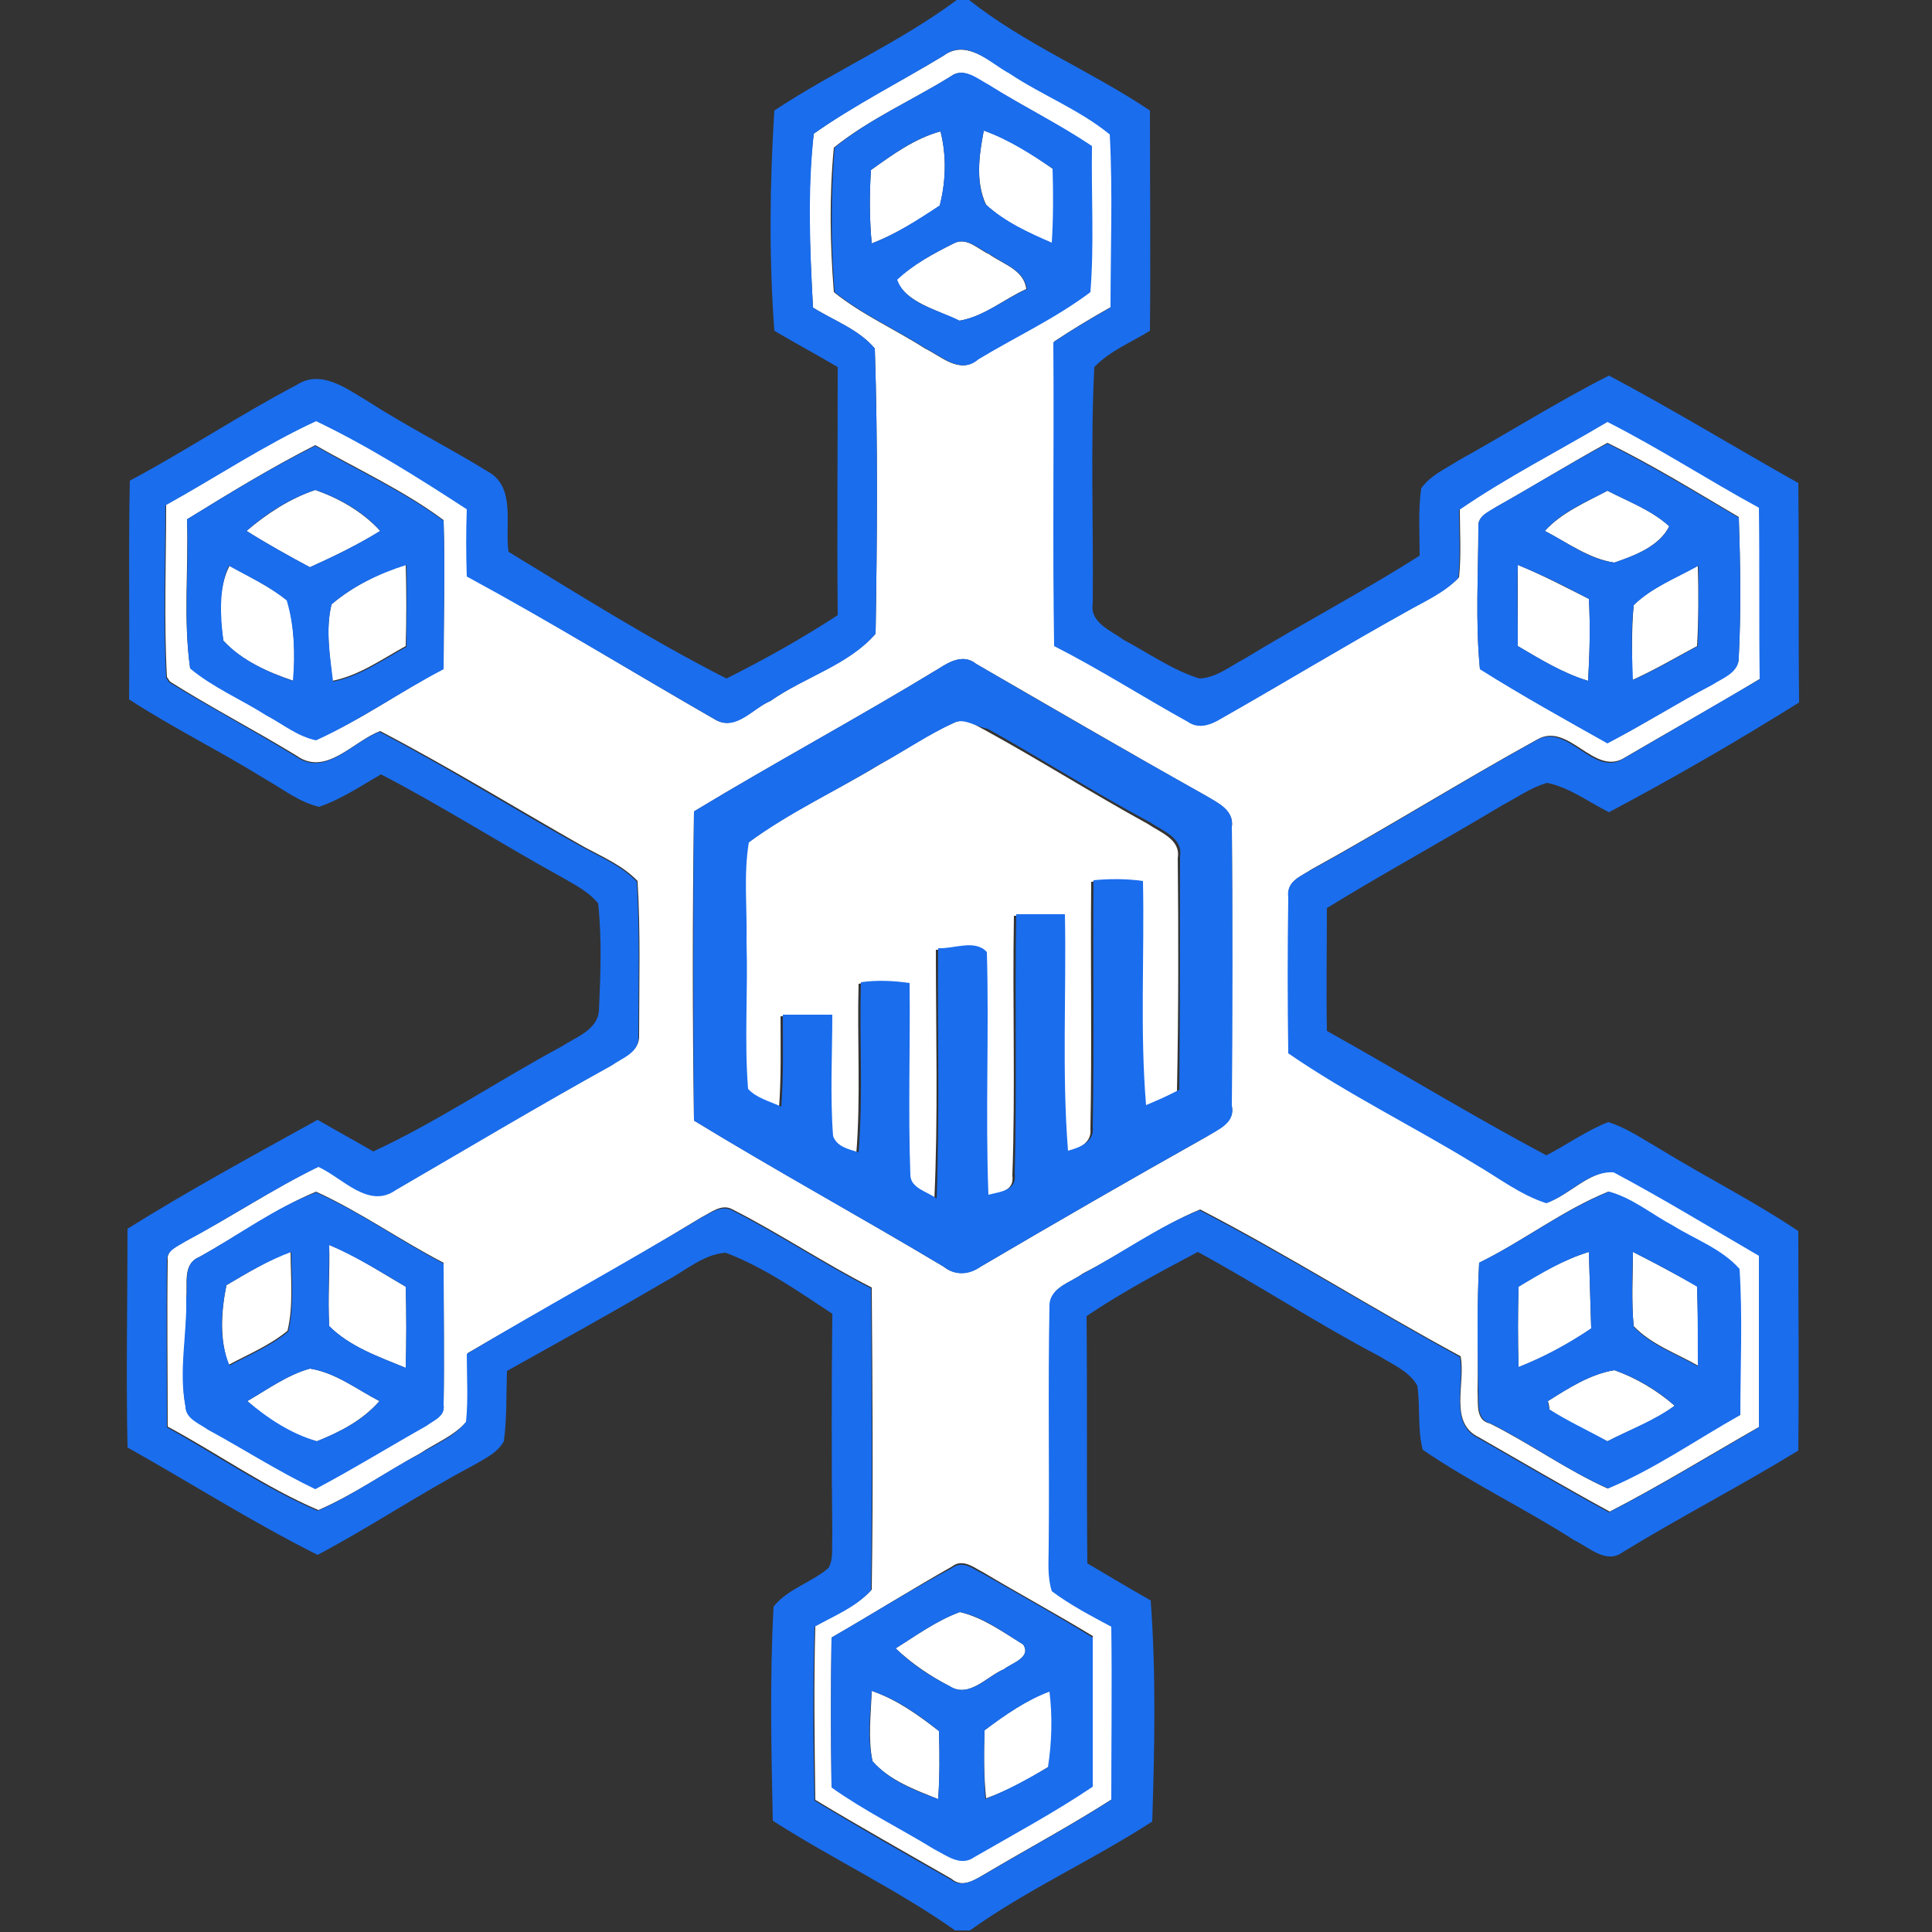 <?xml version="1.0" encoding="utf-8"?>
<!-- Generator: Adobe Illustrator 26.0.3, SVG Export Plug-In . SVG Version: 6.00 Build 0)  -->
<svg version="1.1" id="Layer_1" xmlns="http://www.w3.org/2000/svg" xmlns:xlink="http://www.w3.org/1999/xlink" x="0px" y="0px"
	 viewBox="0 0 250 250" style="enable-background:new 0 0 250 250;" xml:space="preserve">
<rect x="0" y="0" width="250" height="250" fill="#333333" stroke="none"/>
<style type="text/css">
	.st0{fill:#FFFFFF;}
	.st1{fill:#1A6DED;}
</style>
<g id="_x23_ffffffff">
	<path class="st0" d="M122.1,7.2c3-2.2,6,0.9,8.6,2.2c4.2,2.8,9.1,4.7,13,7.9c0.4,7.4,0.1,14.9,0.1,22.4c-2.5,1.4-5,2.9-7.4,4.5
		c0.1,13.1-0.2,26.2,0.1,39.3c5.9,3,11.5,6.6,17.3,9.8c1.4,0.9,3,0.4,4.3-0.4c8.1-4.6,16-9.4,24.1-13.9c2.2-1.3,4.8-2.4,6.6-4.3
		c0.3-2.9,0.1-5.9,0.1-8.8c6.1-4.2,12.8-7.6,19.2-11.4c6.7,3.4,13,7.5,19.6,11.1c0.1,7.4-0.1,14.8,0.1,22.2
		c-5.8,3.5-11.7,6.8-17.5,10.2c-4,2.6-7.3-4.7-11.4-2.3c-9.8,5.4-19.4,11.4-29.2,16.8c-1.3,0.9-3.3,1.5-2.9,3.5
		c-0.1,6.7-0.1,13.4,0,20.2c7.7,5.3,16.1,9.4,24.1,14.3c3.1,1.7,6,3.9,9.3,5.1c3-1,5.4-4.1,8.7-4c6.4,3.4,12.6,7.2,18.8,10.8
		c0,7.4,0,14.8,0,22.2c-6.5,3.7-12.8,7.6-19.4,11c-5.7-3.1-11.3-6.4-16.9-9.6c-4-1.9-1.7-7-2.4-10.5c-11.3-6.1-22.3-13.1-33.7-19
		c-5.3,2.2-10.1,5.7-15.2,8.3c-1.6,1.2-4.3,1.8-4.2,4.2c-0.1,10.3,0.1,20.7-0.1,31c0.1,1.9-0.2,3.9,0.4,5.8c2.4,1.8,5.1,3.1,7.7,4.6
		c0.1,7.5,0.1,14.9,0,22.4c-5.3,3.4-10.9,6.4-16.3,9.6c-1.4,0.8-3,2-4.5,0.7c-5.9-3.4-11.8-6.7-17.6-10.2c-0.1-7.5-0.2-15,0-22.5
		c2.5-1.4,5.3-2.5,7.3-4.7c0.2-13,0.1-26.1,0-39.1c-6.1-3.1-11.9-7-18-10.1c-1.4-0.8-2.8,0.4-4,1c-10,6.1-20.2,11.7-30.3,17.6
		c0,2.9,0.2,5.9-0.1,8.8c-1.6,1.9-4,2.8-6.1,4.2c-4.4,2.4-8.5,5.3-13.1,7.3c-6.8-2.9-13-7.3-19.5-10.8c0-7.1-0.1-14.3,0-21.5
		c-0.2-1.4,1.4-1.9,2.3-2.5c5.9-3.1,11.4-6.8,17.3-9.7c3.2,1.3,6.5,5.4,10,3c9.3-5.4,18.5-10.9,27.9-16.1c1.4-1,3.6-1.8,3.5-3.8
		c0-6.7,0.2-13.4-0.2-20c-1.9-2-4.5-3.1-6.9-4.4c-8.8-5-17.4-10.3-26.4-15c-3.5,1.3-7,5.9-10.8,3.2c-5.4-3.3-11-6.2-16.4-9.6
		l-0.4-0.6c-0.4-7.4-0.1-14.8-0.1-22.3c6.5-3.6,12.7-7.8,19.5-10.9c6.8,3.3,13.2,7.3,19.5,11.4c0,2.9,0,5.8,0,8.7
		C71.3,80.5,81.9,87,92.7,93.2c2.6,1.3,4.8-1.6,7-2.5c4.4-3.1,10.1-4.7,13.6-8.7c0.2-12.3,0.3-24.6-0.1-36.9c-2.1-2.5-5.3-3.6-8-5.3
		c-0.4-7.5-0.8-15.1,0.1-22.5C110.6,13.5,116.5,10.6,122.1,7.2 M123,9.9c-5,3.1-10.5,5.5-15.1,9.2c-0.6,6.2-0.5,12.5,0,18.7
		c3.6,2.9,7.9,4.8,11.8,7.3c2.1,1,4.5,3.4,6.8,1.4c4.8-3,10-5.3,14.5-8.7c0.5-6.3,0.1-12.6,0.2-18.9c-4.3-2.9-8.9-5.2-13.3-7.9
		C126.4,10.3,124.7,8.6,123,9.9 M24.2,67.2c0.2,6.4-0.5,12.9,0.4,19.2c3,2.5,6.6,4,9.9,6.1c2.1,1.2,4,2.7,6.4,3.2
		c5.8-2.5,10.9-6.2,16.5-9.2c0-6.4,0.2-12.8,0-19.2c-5.1-3.8-11-6.5-16.6-9.7C35.1,60.5,29.7,63.8,24.2,67.2 M193.6,65.6
		c-0.9,0.6-2.4,1.2-2.3,2.5c0,6.1-0.4,12.3,0.2,18.4c5.3,3.4,10.9,6.5,16.5,9.6c4.6-2.3,9-5.1,13.6-7.6c1.4-0.9,3.5-1.6,3.4-3.6
		c0.3-6,0.2-12,0-18c-5.6-3.3-11.1-6.7-17-9.6C203.1,60,198.4,62.9,193.6,65.6 M121.5,86.5C111,92.9,100.2,98.7,89.8,105
		c-0.2,13.3-0.2,26.7,0,40c10.7,6.5,21.6,12.5,32.3,18.9c1.5,1.2,3.3,1,4.8,0c9.7-5.7,19.4-11.3,29.2-16.8c1.5-1,3.7-1.8,3.3-4
		c0-12,0.1-24.1,0-36.1c0.3-2.1-1.8-3.1-3.3-4c-10-5.6-19.9-11.4-29.8-17.1C124.7,84.6,122.9,85.6,121.5,86.5 M25.7,162.7
		c-2.1,0.9-1.4,3.5-1.6,5.3c0.2,4.6-0.9,9.3-0.1,13.9c0.1,1.6,1.8,2.2,2.9,3c4.6,2.5,9.1,5.4,13.9,7.7c4.9-2.6,9.6-5.5,14.4-8.2
		c0.9-0.6,2.4-1.2,2.2-2.6c0.1-6.1,0-12.2,0-18.4c-5.6-2.9-10.8-6.6-16.5-9.2C35.6,156.4,30.8,159.9,25.7,162.7 M191.4,163.4
		c-0.3,5.6-0.1,11.1-0.2,16.7c0.1,1.5-0.3,3.7,1.6,4.1c5.2,2.6,9.9,6,15.2,8.4c6-2.5,11.4-6.4,17.1-9.5c0-6.3,0.3-12.7-0.1-18.9
		c-2.3-2.6-5.8-3.7-8.6-5.6c-2.8-1.4-5.2-3.6-8.3-4.4C202.2,156.6,197.1,160.6,191.4,163.4 M107.6,211.9c-0.1,6.4-0.1,12.8,0,19.2
		c4.2,3,8.9,5.3,13.3,8c1.6,0.8,3.4,2.4,5.2,1c5.1-3,10.4-5.7,15.3-9.1c0-6.4,0-12.8,0-19.3c-4.6-2.8-9.4-5.4-14.1-8.2
		c-1.2-0.6-2.7-1.9-4.1-0.8C117.9,205.7,112.8,208.9,107.6,211.9z"/>
	<path class="st0" d="M112.7,22c2.8-2,5.7-4.1,9-5c0.8,3.2,0.7,6.5-0.1,9.6c-2.8,1.9-5.7,3.7-8.8,4.9
		C112.5,28.3,112.5,25.1,112.7,22z"/>
	<path class="st0" d="M127.3,16.9c3.2,1.1,6.2,3,9,5c0.1,3.2,0.1,6.4-0.1,9.6c-3-1.3-6.1-2.7-8.6-5
		C126.2,23.5,126.7,20.1,127.3,16.9z"/>
	<path class="st0" d="M123.4,31.5c1.7-0.9,3.2,0.8,4.6,1.4c1.8,1.3,4.5,2,4.8,4.5c-2.9,1.3-5.5,3.6-8.7,4.1
		c-2.7-1.4-6.9-2.3-8.1-5.3C118.2,34.2,120.8,32.8,123.4,31.5z"/>
	<path class="st0" d="M31.9,68.7c2.6-2.2,5.6-4.2,8.9-5.3c3.1,1.1,6.1,2.8,8.4,5.3c-2.9,1.8-6,3.3-9.1,4.7
		C37.3,71.9,34.6,70.4,31.9,68.7z"/>
	<path class="st0" d="M199.9,68.7c2.2-2.4,5.3-3.7,8.1-5.2c2.7,1.4,5.7,2.5,8,4.6c-1.3,2.6-4.5,3.8-7.1,4.7
		C205.6,72.3,202.8,70.2,199.9,68.7z"/>
	<path class="st0" d="M42.9,78.2c2.8-2.4,6.2-4,9.6-5.2c0.1,3.5,0.1,7.1,0,10.6c-3.1,1.7-6,3.8-9.5,4.5
		C42.7,84.8,42.1,81.4,42.9,78.2z"/>
	<path class="st0" d="M196.4,73.1c3.2,1.3,6.2,2.9,9.2,4.4c0.2,3.5,0.1,7-0.1,10.6c-3.3-1-6.2-2.8-9.1-4.5
		C196.4,80.1,196.4,76.6,196.4,73.1z"/>
	<path class="st0" d="M211.4,78.3c2.3-2.3,5.5-3.5,8.3-5.1c0.1,3.5,0.1,6.9-0.1,10.4c-2.8,1.5-5.5,3.1-8.4,4.4
		C211.2,84.8,211.1,81.5,211.4,78.3z"/>
	<path class="st0" d="M28.9,82.9c-0.5-3.2-0.7-6.7,0.8-9.7c2.5,1.4,5.2,2.7,7.5,4.5c0.9,3.3,1,6.9,0.8,10.4
		C34.7,87,31.3,85.5,28.9,82.9z"/>
	<path class="st0" d="M123.5,93.5c1.4-0.7,2.8,0.4,4,1c7.1,3.9,13.9,8.2,21,12.1c1.6,1.1,4.3,2,3.9,4.4c0.1,10.1,0.1,20.1-0.1,30.2
		c-1.4,0.7-2.8,1.4-4.3,2c-0.9-9.6-0.2-19.3-0.4-29c-2.1-0.2-4.2-0.3-6.4-0.1c-0.1,10.7,0.1,21.4-0.1,32c0.2,1.9-1.7,2.6-3.2,3
		c-0.8-10.2-0.1-20.4-0.4-30.6c-2.1,0-4.2,0-6.3,0c-0.2,11.2,0.2,22.4-0.2,33.6c0.3,2.2-1.9,2.2-3.4,2.7
		c-0.4-10.5,0.1-20.9-0.2-31.4c-1.5-1.6-4.3-0.4-6.3-0.5c0,10.8,0.3,21.6-0.2,32.4c-1.1-1-3.4-1.4-3.4-3.1c-0.3-8.3,0-16.6-0.1-24.8
		c-2.1-0.3-4.2-0.4-6.3-0.1c-0.2,7.3,0.3,14.7-0.3,22c-1.2-0.4-2.8-0.7-3.3-2.1c-0.4-5.2-0.1-10.4-0.1-15.7c-2.1,0-4.2,0-6.4,0
		c0,4,0.1,8-0.2,11.9c-1.5-0.6-3.2-1-4.3-2.3c-0.5-6.3-0.1-12.6-0.2-19c0.1-4.3-0.4-8.6,0.3-12.9c5.3-4,11.5-6.8,17.1-10.2
		C117.1,97.1,120.1,95,123.5,93.5z"/>
	<path class="st0" d="M42.6,161.1c3.5,1.4,6.6,3.5,9.9,5.4c0.1,3.5,0.1,7,0,10.5c-3.4-1.4-7.2-2.7-9.9-5.4
		C42.4,168.1,42.7,164.6,42.6,161.1z"/>
	<path class="st0" d="M29.3,166.3c2.7-1.6,5.4-3.2,8.3-4.4c0,3.4,0.4,7-0.4,10.3c-2.3,1.9-5,3-7.6,4.4
		C28.4,173.4,28.6,169.8,29.3,166.3z"/>
	<path class="st0" d="M196.5,166.5c2.9-1.8,5.8-3.5,9.1-4.5c0.1,3.3,0.2,6.6,0.3,9.9c-2.9,2-6.1,3.7-9.4,5
		C196.4,173.5,196.4,170,196.5,166.5z"/>
	<path class="st0" d="M211.3,162c2.8,1.4,5.5,2.9,8.3,4.4c0.1,3.4,0.2,6.9,0.1,10.3c-2.8-1.6-6-2.7-8.3-5.1
		C211.1,168.5,211.3,165.2,211.3,162z"/>
	<path class="st0" d="M32,181.3c2.6-1.5,5.2-3.4,8.1-4.2c3.3,0.5,6.1,2.7,9,4.2c-2.2,2.5-5.1,4-8.1,5.2
		C37.6,185.6,34.6,183.6,32,181.3z"/>
	<path class="st0" d="M200.3,181.3c2.7-1.7,5.5-3.5,8.6-4c2.8,1,5.5,2.6,7.8,4.6c-2.7,2-5.8,3.1-8.7,4.6c-2.5-1.3-5.1-2.5-7.5-4.1
		C200.5,182.1,200.4,181.6,200.3,181.3z"/>
	<path class="st0" d="M124.2,208.6c3,0.7,5.6,2.6,8.2,4.2c1.1,1.7-1.5,2.4-2.5,3.2c-2.2,0.9-4.5,3.8-7,2.2c-2.5-1.3-4.9-2.9-7-4.9
		C118.6,211.6,121.2,209.7,124.2,208.6z"/>
	<path class="st0" d="M112.8,218.8c3.2,1.1,6,3.1,8.7,5.2c0.1,2.9,0.1,5.9-0.1,8.8c-3-1.2-6.3-2.4-8.5-4.9
		C112.3,224.9,112.7,221.8,112.8,218.8z"/>
	<path class="st0" d="M127.4,223.9c2.6-2,5.4-3.9,8.5-5.1c0.4,3.3,0.3,6.6-0.2,9.8c-2.6,1.6-5.3,3.1-8.1,4.1
		C127.3,229.8,127.3,226.9,127.4,223.9z"/>
</g>
<g id="_x23_1a6dedff">
	<path class="st1" d="M123.8,0h1.6c7.2,5.7,15.8,9.2,23.4,14.3c0,9.5,0.1,19,0,28.5c-2.4,1.5-5.2,2.6-7.2,4.7
		c-0.5,10.2-0.1,20.4-0.2,30.6c-0.4,2.5,2.4,3.5,4,4.7c3.2,1.7,6.3,3.9,9.8,5c2.2-0.1,4-1.6,5.9-2.6c7.4-4.5,15.2-8.6,22.6-13.3
		c0-2.9-0.2-5.8,0.2-8.7c1.2-1.7,3.1-2.5,4.8-3.6c6.5-3.6,12.8-7.6,19.5-11c8.3,4.4,16.3,9.3,24.5,13.9c0.1,9.5,0,18.9,0.1,28.4
		c-8,5-16.3,9.8-24.6,14.2c-2.6-1.3-5.1-3.2-8-3.8c-2.1,0.6-3.9,1.9-5.8,2.9c-7.5,4.5-15.2,8.7-22.7,13.3c0,5.3-0.1,10.6,0,15.9
		c9.5,5.3,18.8,11,28.4,16.1c2.7-1.4,5.2-3.2,8-4.3c2.3,0.7,4.3,2.1,6.4,3.3c6,3.7,12.4,6.9,18.2,10.8c0,9.5,0.1,18.9,0,28.4
		c-7.5,4.6-15.3,8.6-22.8,13.2c-2.1,1.5-4.3-0.7-6.2-1.6c-6.4-4.1-13.3-7.4-19.6-11.7c-0.7-2.7-0.3-5.5-0.7-8.3
		c-1-1.8-3.1-2.7-4.9-3.8c-8-4.2-15.6-9.2-23.5-13.5c-4.9,2.6-9.8,5.2-14.4,8.3c0.1,10.7,0,21.4,0.1,32c2.7,1.6,5.4,3.2,8.2,4.8
		c0.7,9.5,0.5,19.1,0.2,28.6c-7.7,5-16.2,8.8-23.6,14.1h-1.9c-7.5-5.3-15.8-9.2-23.6-14.2c-0.2-9.2-0.4-18.5,0.1-27.7
		c1.8-2.3,4.9-3.1,7.1-5c0.7-1.2,0.4-2.7,0.5-4.1c-0.1-9.6-0.1-19.2,0-28.8c-4.4-2.9-8.8-6-13.8-7.9c-2.9,0.2-5.3,2.4-7.8,3.7
		c-6.8,4-13.7,7.8-20.5,11.6c-0.1,3.1,0,6.1-0.4,9.1c-0.9,1.6-2.6,2.3-4.1,3.2c-6.8,3.6-13.2,7.9-20,11.5
		c-8.4-4.2-16.4-9.3-24.6-13.9c-0.2-9.4,0-18.9,0-28.3c8-5,16.3-9.5,24.6-14.1c2.4,1.4,4.8,2.7,7.2,4.1c8.4-3.9,16.2-9.2,24.4-13.6
		c1.8-1.2,4.6-2.1,4.8-4.6c0.2-4.6,0.4-9.3-0.1-13.9c-1.3-1.6-3.2-2.5-4.9-3.5c-7.8-4.3-15.3-9.1-23.2-13.2c-2.6,1.5-5.1,3.2-8,4.2
		c-2.6-0.6-4.7-2.3-7-3.6c-5.8-3.6-11.9-6.6-17.6-10.3c0.1-9.4-0.1-18.9,0.1-28.3c7.3-3.9,14.2-8.5,21.6-12.4c3.1-2,6.3,0.4,9,2
		c5.1,3.3,10.5,6,15.7,9.2c3.7,2,2.2,6.9,2.7,10.4C75,77,84.2,82.8,94,87.8c5-2.5,9.8-5.2,14.4-8.2c-0.1-10.7,0-21.4,0-32.1
		c-2.7-1.6-5.5-3.1-8.2-4.7c-0.7-9.5-0.6-19,0-28.5C107.9,9.2,116.4,5.5,123.8,0 M122.1,7.2c-5.6,3.4-11.5,6.4-16.8,10.1
		c-0.8,7.4-0.5,15-0.1,22.5c2.7,1.7,5.9,2.8,8,5.3c0.4,12.3,0.3,24.6,0.1,36.9c-3.5,4.1-9.2,5.6-13.6,8.7c-2.2,0.9-4.4,3.9-7,2.5
		C81.9,87,71.3,80.5,60.4,74.6c-0.1-2.9-0.1-5.8,0-8.7c-6.3-4.1-12.8-8.2-19.5-11.4c-6.7,3.1-13,7.3-19.5,10.9
		c0,7.4-0.3,14.9,0.1,22.3l0.4,0.6c5.4,3.3,11,6.3,16.4,9.6c3.8,2.7,7.3-1.9,10.8-3.2c9,4.7,17.5,10.1,26.4,15
		c2.4,1.3,5,2.4,6.9,4.4c0.4,6.6,0.2,13.3,0.2,20c0.2,2.1-2.1,2.8-3.5,3.8c-9.4,5.2-18.6,10.7-27.9,16.1c-3.5,2.5-6.9-1.6-10-3
		c-6,2.9-11.5,6.6-17.3,9.7c-0.9,0.6-2.4,1.1-2.3,2.5c-0.1,7.2,0,14.3,0,21.5c6.5,3.6,12.7,7.9,19.5,10.8c4.6-2,8.7-5,13.1-7.3
		c2.1-1.3,4.5-2.2,6.1-4.2c0.3-2.9,0.1-5.9,0.1-8.8c10-6,20.3-11.6,30.3-17.6c1.2-0.6,2.6-1.7,4-1c6.1,3.1,11.9,7,18,10.1
		c0.1,13,0.2,26.1,0,39.1c-2,2.2-4.8,3.3-7.3,4.7c-0.2,7.5-0.2,15,0,22.5c5.8,3.5,11.7,6.9,17.6,10.2c1.5,1.2,3.2,0,4.5-0.7
		c5.4-3.2,11-6.2,16.3-9.6c0-7.5,0.1-14.9,0-22.4c-2.6-1.4-5.3-2.8-7.7-4.6c-0.6-1.9-0.4-3.9-0.4-5.8c0.1-10.3-0.1-20.7,0.1-31
		c-0.1-2.4,2.6-3.1,4.2-4.2c5.1-2.7,9.9-6.2,15.2-8.3c11.4,5.9,22.4,12.8,33.7,19c0.7,3.4-1.5,8.6,2.4,10.5
		c5.6,3.2,11.2,6.5,16.9,9.6c6.6-3.4,13-7.3,19.4-11c0-7.4,0-14.8,0-22.2c-6.2-3.6-12.4-7.4-18.8-10.8c-3.3-0.2-5.7,2.9-8.7,4
		c-3.4-1.1-6.2-3.3-9.3-5.1c-8-4.9-16.4-9-24.1-14.3c-0.1-6.7-0.1-13.4,0-20.2c-0.3-2,1.6-2.7,2.9-3.5c9.9-5.4,19.4-11.4,29.2-16.8
		c4.1-2.4,7.4,5,11.4,2.3c5.8-3.4,11.7-6.8,17.5-10.2c-0.1-7.4,0-14.8-0.1-22.2c-6.6-3.6-12.9-7.7-19.6-11.1
		c-6.4,3.8-13.1,7.2-19.2,11.4c0,3,0.2,5.9-0.1,8.8c-1.8,1.9-4.3,3-6.6,4.3c-8.1,4.5-16,9.3-24.1,13.9c-1.3,0.8-2.9,1.4-4.3,0.4
		c-5.8-3.2-11.4-6.8-17.3-9.8c-0.2-13.1,0-26.2-0.1-39.3c2.4-1.6,4.9-3.1,7.4-4.5c0-7.5,0.3-14.9-0.1-22.4c-3.9-3.2-8.8-5.1-13-7.9
		C128,8.1,125.1,4.9,122.1,7.2z"/>
	<path class="st1" d="M123,9.9c1.7-1.3,3.5,0.3,5,1.1c4.4,2.8,9,5,13.3,7.9c-0.1,6.3,0.3,12.6-0.2,18.9c-4.5,3.4-9.7,5.8-14.5,8.7
		c-2.3,2-4.7-0.4-6.8-1.4c-3.9-2.5-8.2-4.4-11.8-7.3c-0.5-6.2-0.5-12.5,0-18.7C112.5,15.4,118,13,123,9.9 M112.7,22
		c-0.2,3.2-0.2,6.4,0.1,9.5c3.2-1.2,6-3.1,8.8-4.9c0.8-3.2,0.9-6.5,0.1-9.6C118.3,17.9,115.5,20,112.7,22 M127.3,16.9
		c-0.6,3.1-1.1,6.5,0.2,9.5c2.5,2.3,5.6,3.7,8.6,5c0.2-3.2,0.2-6.4,0.1-9.6C133.5,20,130.6,18.1,127.3,16.9 M123.4,31.5
		c-2.6,1.3-5.2,2.7-7.3,4.7c1.1,3.1,5.3,3.9,8.1,5.3c3.2-0.6,5.8-2.8,8.7-4.1c-0.4-2.5-3-3.2-4.8-4.5
		C126.6,32.2,125.1,30.6,123.4,31.5z"/>
	<path class="st1" d="M24.2,67.2c5.4-3.3,10.9-6.7,16.6-9.5c5.5,3.2,11.5,5.9,16.6,9.7c0.2,6.4,0,12.8,0,19.2
		c-5.6,2.9-10.8,6.6-16.5,9.2c-2.4-0.5-4.3-2.1-6.4-3.2c-3.3-2.1-6.9-3.6-9.9-6.1C23.7,80.1,24.5,73.6,24.2,67.2 M31.9,68.7
		c2.7,1.7,5.4,3.2,8.2,4.7c3.1-1.4,6.2-2.9,9.1-4.7c-2.2-2.5-5.2-4.2-8.4-5.3C37.5,64.5,34.5,66.4,31.9,68.7 M42.9,78.2
		c-0.8,3.3-0.2,6.7,0.2,10c3.5-0.7,6.4-2.8,9.5-4.5c0-3.5,0.1-7.1,0-10.6C49.1,74.2,45.7,75.8,42.9,78.2 M28.9,82.9
		c2.4,2.6,5.8,4.1,9,5.2c0.3-3.5,0.2-7.1-0.8-10.4c-2.3-1.9-5-3.1-7.5-4.5C28.3,76.2,28.5,79.7,28.9,82.9z"/>
	<path class="st1" d="M193.6,65.6c4.8-2.7,9.5-5.6,14.4-8.2c5.8,2.9,11.4,6.3,17,9.6c0.2,6,0.3,12,0,18c0.1,2-2,2.7-3.4,3.6
		c-4.6,2.4-9,5.2-13.6,7.6c-5.5-3.1-11.1-6.2-16.5-9.6c-0.6-6.1-0.2-12.3-0.2-18.4C191.2,66.7,192.7,66.2,193.6,65.6 M199.9,68.7
		c2.9,1.5,5.7,3.7,9,4.1c2.6-0.9,5.9-2.1,7.1-4.7c-2.3-2.1-5.3-3.2-8-4.6C205.2,65,202.1,66.2,199.9,68.7 M196.4,73.1
		c-0.1,3.5,0,7,0,10.5c2.9,1.7,5.8,3.5,9.1,4.5c0.2-3.5,0.3-7,0.1-10.6C202.6,75.9,199.6,74.4,196.4,73.1 M211.4,78.3
		c-0.4,3.2-0.2,6.5-0.1,9.7c2.9-1.3,5.6-2.9,8.4-4.4c0.1-3.5,0.1-7,0.1-10.4C216.9,74.8,213.8,76,211.4,78.3z"/>
	<path class="st1" d="M121.5,86.5c1.4-0.9,3.2-1.9,4.8-0.6c9.9,5.8,19.8,11.5,29.8,17.1c1.5,0.9,3.6,1.8,3.3,4
		c0.1,12,0.1,24.1,0,36.1c0.5,2.2-1.8,3.1-3.3,4c-9.8,5.5-19.5,11.1-29.2,16.8c-1.5,1.1-3.3,1.2-4.8,0
		c-10.7-6.4-21.7-12.4-32.3-18.9c-0.1-13.3-0.1-26.7,0-40C100.2,98.7,111,92.9,121.5,86.5 M123.5,93.5c-3.3,1.5-6.3,3.6-9.5,5.3
		c-5.7,3.5-11.8,6.3-17.1,10.2c-0.7,4.2-0.2,8.6-0.3,12.9c0.2,6.3-0.3,12.7,0.2,19c1.1,1.2,2.8,1.6,4.3,2.3c0.3-4,0.2-8,0.2-11.9
		c2.1,0,4.2,0,6.4,0c0,5.2-0.3,10.4,0.1,15.7c0.5,1.4,2,1.7,3.3,2.1c0.6-7.3,0.1-14.7,0.3-22c2.1-0.3,4.2-0.2,6.3,0.1
		c0.1,8.3-0.2,16.6,0.1,24.8c0,1.8,2.3,2.2,3.4,3.1c0.4-10.8,0.1-21.6,0.2-32.4c2,0.1,4.8-1.2,6.3,0.5c0.3,10.5-0.2,20.9,0.2,31.4
		c1.5-0.4,3.7-0.5,3.4-2.7c0.3-11.2,0-22.4,0.2-33.6c2.1,0,4.2,0,6.3,0c0.2,10.2-0.4,20.5,0.4,30.6c1.5-0.4,3.4-1.1,3.2-3
		c0.2-10.7,0-21.4,0.1-32c2.1-0.2,4.3-0.2,6.4,0.1c0.2,9.7-0.4,19.4,0.4,29c1.4-0.6,2.9-1.2,4.3-2c0.1-10.1,0.1-20.1,0.1-30.2
		c0.4-2.4-2.3-3.3-3.9-4.4c-7.1-3.8-14-8.2-21-12.1C126.2,94,124.8,92.9,123.5,93.5z"/>
	<path class="st1" d="M25.7,162.7c5.1-2.8,9.8-6.4,15.2-8.4c5.8,2.6,10.9,6.3,16.5,9.2c0,6.1,0.1,12.2,0,18.4
		c0.2,1.4-1.3,1.9-2.2,2.6c-4.8,2.7-9.5,5.6-14.4,8.2c-4.8-2.3-9.3-5.2-13.9-7.7c-1.1-0.8-2.9-1.4-2.9-3c-0.9-4.6,0.2-9.3,0.1-13.9
		C24.4,166.2,23.6,163.6,25.7,162.7 M42.6,161.1c0,3.5-0.2,7,0,10.5c2.7,2.7,6.5,4,9.9,5.4c0.1-3.5,0.1-7,0-10.5
		C49.3,164.6,46.1,162.6,42.6,161.1 M29.3,166.3c-0.7,3.4-1,7.1,0.4,10.4c2.6-1.4,5.3-2.5,7.6-4.4c0.8-3.4,0.4-6.9,0.4-10.3
		C34.7,163.1,32,164.7,29.3,166.3 M32,181.3c2.6,2.2,5.6,4.2,9,5.2c3-1.2,6-2.7,8.1-5.2c-2.9-1.5-5.7-3.7-9-4.2
		C37.2,177.9,34.6,179.8,32,181.3z"/>
	<path class="st1" d="M191.4,163.4c5.7-2.8,10.9-6.8,16.8-9.2c3,0.8,5.5,2.9,8.3,4.4c2.9,1.8,6.3,3,8.6,5.6
		c0.4,6.3,0.1,12.6,0.1,18.9c-5.7,3.2-11.1,7-17.1,9.5c-5.3-2.3-10-5.8-15.2-8.4c-1.9-0.5-1.5-2.6-1.6-4.1
		C191.2,174.5,191.1,168.9,191.4,163.4 M196.5,166.5c-0.1,3.5-0.1,7,0,10.4c3.3-1.3,6.4-3,9.4-5c-0.1-3.3-0.2-6.6-0.3-9.9
		C202.3,163,199.4,164.8,196.5,166.5 M211.3,162c-0.1,3.2-0.2,6.5,0.1,9.7c2.3,2.4,5.5,3.5,8.3,5.1c0-3.4,0-6.9-0.1-10.3
		C216.9,164.9,214.1,163.4,211.3,162 M200.3,181.3c0,0.3,0.1,0.8,0.2,1.1c2.4,1.5,5,2.7,7.5,4.1c2.9-1.5,6.1-2.7,8.7-4.6
		c-2.2-2-4.9-3.6-7.8-4.6C205.8,177.8,203,179.6,200.3,181.3z"/>
	<path class="st1" d="M107.6,211.9c5.2-3,10.3-6.2,15.6-9c1.4-1.1,2.8,0.2,4.1,0.8c4.7,2.7,9.4,5.3,14.1,8.2c0,6.4,0,12.8,0,19.3
		c-4.9,3.3-10.1,6.1-15.3,9.1c-1.8,1.3-3.6-0.2-5.2-1c-4.4-2.7-9.1-5-13.3-8C107.5,224.7,107.5,218.3,107.6,211.9 M124.2,208.6
		c-3,1.1-5.6,3-8.3,4.7c2,2,4.4,3.6,7,4.9c2.5,1.6,4.9-1.3,7-2.2c1-0.8,3.6-1.5,2.5-3.2C129.8,211.2,127.2,209.2,124.2,208.6
		 M112.8,218.8c-0.2,3-0.6,6.1,0.1,9.1c2.2,2.5,5.4,3.8,8.5,4.9c0.2-2.9,0.2-5.9,0.1-8.8C118.9,221.9,116.1,219.9,112.8,218.8
		 M127.4,223.9c-0.1,3-0.1,5.9,0.1,8.9c2.8-1.1,5.5-2.6,8.1-4.1c0.5-3.2,0.6-6.6,0.2-9.8C132.8,220,130.1,221.9,127.4,223.9z"/>
</g>
</svg>
